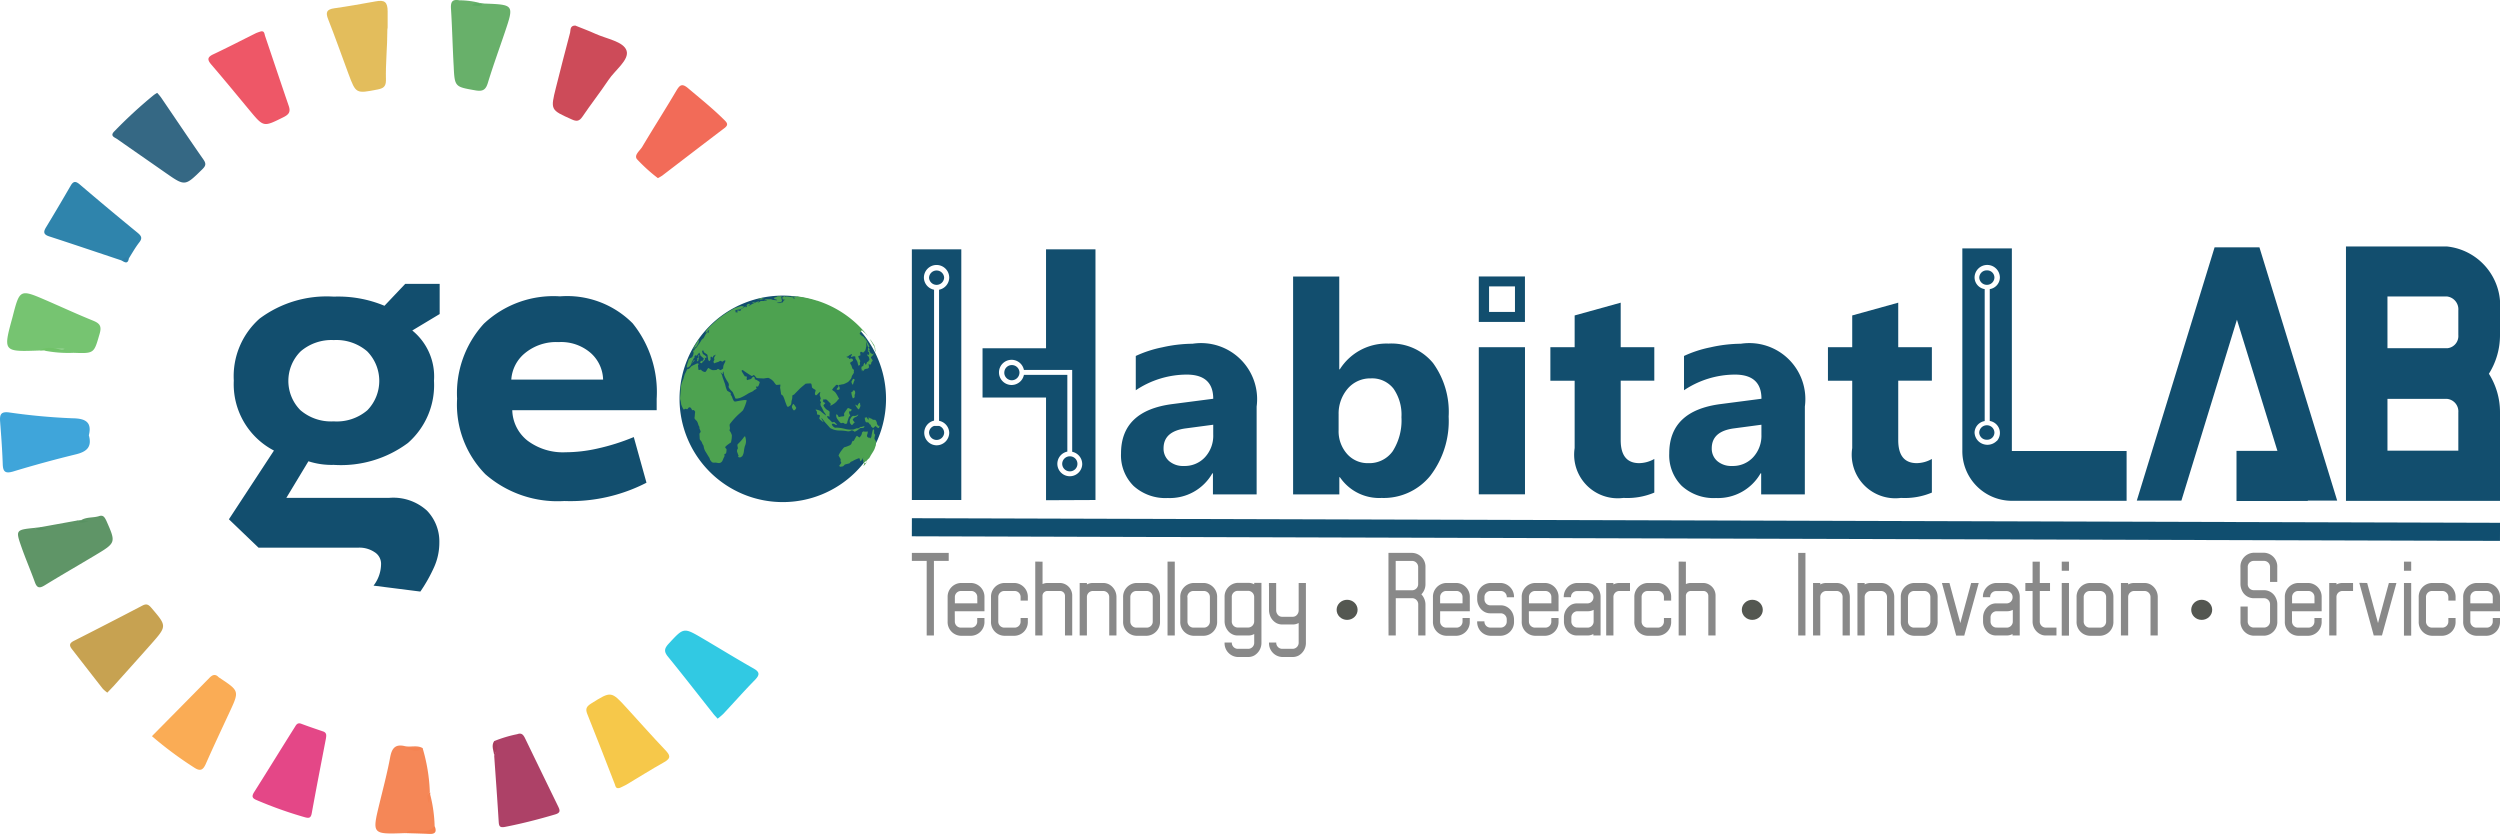 <svg id="Layer_1" data-name="Layer 1" xmlns="http://www.w3.org/2000/svg" viewBox="0 0 69.109 23.054"><defs><style>.cls-1{opacity:0.85;}.cls-2{fill:#f4be2a;}.cls-28,.cls-3{fill:#124e6e;}.cls-4{fill:#0dc0de;}.cls-5{fill:#df2772;}.cls-6{fill:#f99d37;}.cls-7{fill:#deb240;}.cls-8{fill:#eb394c;}.cls-9{fill:#bd9233;}.cls-10{fill:#f0513b;}.cls-11{fill:#9f204c;}.cls-12{fill:#c42c3c;}.cls-13{fill:#1d95d3;}.cls-14{fill:#0b6f9e;}.cls-15{fill:#5eba58;}.cls-16{fill:#43834c;}.cls-17,.cls-29{fill:#4da250;}.cls-18{fill:#f3723a;}.cls-19{fill:#f36b2f;}.cls-20{fill:#57b74d;}.cls-21{fill:#991b43;}.cls-22{fill:#086999;}.cls-23{fill:#409c47;}.cls-24{fill:#387c45;}.cls-25{fill:#f36d33;}.cls-26{fill:#3b7e46;}.cls-27{fill:#898989;}.cls-28,.cls-29{fill-rule:evenodd;}.cls-30,.cls-32{fill:none;}.cls-31{fill:#545751;}.cls-32{stroke:#104e6f;stroke-miterlimit:10;stroke-width:0.5px;}</style></defs><g id="Layer_2" data-name="Layer 2"><g id="Layer_1-2" data-name="Layer 1-2"><g class="cls-1"><path class="cls-2" d="M17.191,21.812c-.118.038-.12-.046-.143-.105-.252-.646-.5-1.294-.759-1.936-.061-.15-.015-.214.111-.293.55-.344.548-.347.989.137.349.382.692.77,1.049,1.145.135.142.184.228-.028.344-.357.2-.7.417-1.049.625C17.3,21.763,17.239,21.788,17.191,21.812Z" transform="translate(-0.054 -0.033)"/><path class="cls-3" d="M4.4,2.6a1.523,1.523,0,0,1,.105.126c.391.573.776,1.149,1.173,1.718.082.118.063.176-.036.273-.476.466-.472.469-1.016.09-.443-.31-.887-.616-1.329-.927-.072-.05-.213-.086-.083-.216A12.794,12.794,0,0,1,4.306,2.659.857.857,0,0,1,4.4,2.6Z" transform="translate(-0.054 -0.033)"/><path class="cls-4" d="M19.892,19.9c-.05-.058-.1-.106-.137-.158-.412-.52-.818-1.044-1.237-1.558-.122-.148-.093-.235.027-.364.41-.442.406-.448.932-.139.468.275.93.56,1.4.826.18.1.186.178.048.32-.3.306-.582.626-.874.938A1.756,1.756,0,0,1,19.892,19.9Z" transform="translate(-0.054 -0.033)"/><path class="cls-5" d="M9.064,20.447c-.132.688-.267,1.377-.392,2.067-.027.15-.093.138-.211.105a11.222,11.222,0,0,1-1.307-.466c-.125-.051-.151-.1-.076-.221.377-.595.747-1.2,1.121-1.792.04-.063.072-.14.181-.1.2.075.4.143.607.213C9.09,20.289,9.076,20.367,9.064,20.447Z" transform="translate(-0.054 -0.033)"/><path class="cls-6" d="M4.254,20.383c.535-.542,1.064-1.075,1.589-1.611.085-.087.161-.116.254-.02a.283.283,0,0,0,.028.02c.547.362.547.362.274.949-.221.476-.445.95-.656,1.429-.077.173-.155.212-.323.1A10.158,10.158,0,0,1,4.254,20.383Z" transform="translate(-0.054 -0.033)"/><path class="cls-7" d="M10.762.853c0,.489-.051.915-.039,1.4,0,.178-.079.224-.231.254-.594.116-.6.121-.806-.435C9.5,1.575,9.324,1.068,9.127.57,9.046.369,9.086.291,9.3.261c.381-.053.76-.122,1.138-.19.239-.044.333.005.332.283,0,.148,0,.289,0,.434C10.767.823,10.763.843,10.762.853Z" transform="translate(-0.054 -0.033)"/><path class="cls-8" d="M7.271.9c.095-.014.091.069.111.128.218.644.433,1.29.654,1.934.054.156.011.232-.143.309-.553.275-.549.282-.933-.18-.352-.423-.7-.849-1.059-1.266-.117-.135-.126-.209.051-.292.4-.188.79-.391,1.183-.586A1.367,1.367,0,0,1,7.271.9Z" transform="translate(-0.054 -0.033)"/><path class="cls-9" d="M3.021,19.18a.88.88,0,0,1-.127-.109c-.284-.362-.565-.725-.847-1.088-.075-.095-.089-.164.045-.232q.951-.482,1.9-.978c.116-.061.171-.025.249.066.427.5.431.5-.01,1-.342.387-.688.77-1.032,1.155C3.142,19.055,3.087,19.11,3.021,19.18Z" transform="translate(-0.054 -0.033)"/><path class="cls-10" d="M18.24,4.957a4.618,4.618,0,0,1-.577-.523c-.091-.113.081-.235.145-.343.309-.52.636-1.03.943-1.551.094-.158.156-.209.321-.071.336.284.679.559.992.868.078.078.146.139.018.236-.576.436-1.148.876-1.722,1.315A1.1,1.1,0,0,1,18.24,4.957Z" transform="translate(-0.054 -0.033)"/><path class="cls-11" d="M13.714,20.52a3.547,3.547,0,0,1,.64-.192c.133-.051.179.039.225.135q.451.933.906,1.866c.053.109.065.173-.083.217-.456.135-.914.253-1.381.344-.144.028-.173-.009-.181-.138-.037-.61-.082-1.22-.125-1.83C13.793,20.788,13.7,20.654,13.714,20.52Z" transform="translate(-0.054 -0.033)"/><path class="cls-12" d="M15.955.739c.18.073.371.143.556.227.307.141.78.213.863.466s-.318.538-.5.812c-.23.344-.487.671-.719,1.014-.089.131-.164.137-.3.074-.582-.261-.588-.257-.433-.877.126-.508.259-1.015.392-1.522C15.83.857,15.808.742,15.955.739Z" transform="translate(-0.054 -0.033)"/><path class="cls-13" d="M2.51,12.066c.093.325-.062.454-.355.526-.583.142-1.162.3-1.738.475-.214.063-.28.009-.287-.2-.013-.391-.042-.781-.072-1.17-.016-.206.016-.3.274-.259a16.955,16.955,0,0,0,1.729.158C2.422,11.6,2.6,11.707,2.51,12.066Z" transform="translate(-0.054 -0.033)"/><path class="cls-14" d="M3.409,7.231c-.666-.222-1.33-.447-2-.665-.151-.05-.161-.12-.085-.245q.349-.576.685-1.158c.08-.137.147-.119.257-.025q.786.671,1.585,1.324c.1.083.152.145.055.269-.11.141-.2.3-.292.449A1.839,1.839,0,0,1,3.409,7.231Z" transform="translate(-0.054 -0.033)"/><path class="cls-15" d="M1.155,9.722C.137,9.76.137,9.76.4,8.8.6,8.021.6,8.02,1.344,8.341c.425.184.846.379,1.276.553.188.076.252.149.188.367-.157.539-.141.547-.72.525a3.421,3.421,0,0,1-.808-.06c.185-.079.375-.016.562-.047A3.439,3.439,0,0,0,1.155,9.722Z" transform="translate(-0.054 -0.033)"/><path class="cls-16" d="M2.3,14.41c.152-.091.332-.058.493-.11.115-.038.154.033.2.126.269.609.271.609-.309.957-.464.278-.934.548-1.395.831-.142.087-.212.076-.27-.084-.117-.325-.255-.643-.37-.969-.168-.48-.162-.482.375-.537a.173.173,0,0,0,.121.026c.028,0,.056.013.083-.005a.088.088,0,0,1-.084-.034l1.039-.188a.178.178,0,0,0,.123.026c.027,0,.056.012.082,0A.086.086,0,0,1,2.3,14.41Z" transform="translate(-0.054 -0.033)"/><path class="cls-17" d="M13.438.131c.828.031.829.031.57.8-.157.465-.326.926-.47,1.4-.059.193-.148.234-.343.2-.568-.1-.573-.093-.6-.674C12.565,1.327,12.554.8,12.521.279c-.012-.185.027-.277.235-.237a2.226,2.226,0,0,1,.568.075.121.121,0,0,1-.137.042C13.238.147,13.341.192,13.438.131Z" transform="translate(-0.054 -0.033)"/><path class="cls-18" d="M11.943,21.984a3.945,3.945,0,0,1,.126.885c-.029.13-.108.17-.243.169a1.754,1.754,0,0,0-.569.025c-.919.034-.919.034-.715-.81.105-.432.219-.862.3-1.3.047-.238.142-.356.4-.295.162.038.338-.036.494.055a.555.555,0,0,1-.334.031c.055-.012.2.049.334-.032a4.818,4.818,0,0,1,.2,1.215.1.1,0,0,0-.029.053,1.024,1.024,0,0,1-.012.123C11.92,22.067,11.894,22.011,11.943,21.984Z" transform="translate(-0.054 -0.033)"/><path class="cls-19" d="M11.257,23.063c.138-.116.3-.054.455-.057a.4.4,0,0,0,.357-.137c.061.148.027.227-.151.217C11.7,23.075,11.477,23.071,11.257,23.063Z" transform="translate(-0.054 -0.033)"/><path class="cls-20" d="M1.155,9.722c.24-.153.5-.02.746,0H1.28Z" transform="translate(-0.054 -0.033)"/><path class="cls-21" d="M13.714,20.52c.179.133.05.268,0,.4C13.706,20.788,13.625,20.654,13.714,20.52Z" transform="translate(-0.054 -0.033)"/><path class="cls-22" d="M3.409,7.231c.061-.051.113-.132.208-.051C3.586,7.347,3.5,7.283,3.409,7.231Z" transform="translate(-0.054 -0.033)"/><path class="cls-23" d="M13.438.131c-.1.1-.214.065-.335.048.062-.084.152-.032.221-.062Z" transform="translate(-0.054 -0.033)"/><path class="cls-24" d="M1.142,14.611l.224.027c-.169.057-.261.072-.345-.014Z" transform="translate(-0.054 -0.033)"/><path class="cls-25" d="M11.943,21.984l-.026.263c-.063-.148-.069-.239.02-.318A.047.047,0,0,1,11.943,21.984Z" transform="translate(-0.054 -0.033)"/><path class="cls-26" d="M2.3,14.41l.2.028c-.145.059-.24.067-.324-.014Z" transform="translate(-0.054 -0.033)"/><path class="cls-25" d="M11.741,20.715c-.147.132-.315.053-.477,0Z" transform="translate(-0.054 -0.033)"/></g><path class="cls-27" d="M25.671,15.538h-.41v-.221H26.28v.221h-.409V17.6h-.2Z" transform="translate(-0.054 -0.033)"/><path class="cls-27" d="M26.449,17.208a.169.169,0,0,0,.161.175h.3a.167.167,0,0,0,.158-.175v-.092h.2v.092a.382.382,0,0,1-.359.4h-.3a.379.379,0,0,1-.359-.4v-.664a.38.38,0,0,1,.359-.395h.3a.382.382,0,0,1,.359.395v.386h-.821Zm.62-.664a.166.166,0,0,0-.158-.174h-.3a.168.168,0,0,0-.161.174v.168h.621Z" transform="translate(-0.054 -0.033)"/><path class="cls-27" d="M28.267,16.544a.165.165,0,0,0-.158-.174h-.3a.167.167,0,0,0-.159.174v.664a.168.168,0,0,0,.159.175h.3a.166.166,0,0,0,.158-.175v-.092h.2v.092a.379.379,0,0,1-.359.4h-.3a.379.379,0,0,1-.359-.4v-.664a.38.38,0,0,1,.359-.395h.3a.382.382,0,0,1,.359.395v.092h-.2Z" transform="translate(-0.054 -0.033)"/><path class="cls-27" d="M28.874,15.559v.62a.316.316,0,0,1,.128-.03h.364a.347.347,0,0,1,.328.361V17.6h-.2V16.51a.136.136,0,0,0-.128-.14H29a.136.136,0,0,0-.128.14V17.6h-.2V15.558Z" transform="translate(-0.054 -0.033)"/><path class="cls-27" d="M29.9,16.149h.2v.041a.324.324,0,0,1,.158-.041h.3a.351.351,0,0,1,.159.041.4.4,0,0,1,.2.354V17.6h-.2V16.544a.167.167,0,0,0-.159-.174h-.3a.166.166,0,0,0-.158.174V17.6h-.2Z" transform="translate(-0.054 -0.033)"/><path class="cls-27" d="M32.121,16.544v.664a.382.382,0,0,1-.36.4h-.3a.379.379,0,0,1-.36-.4v-.664a.382.382,0,0,1,.36-.395h.3A.382.382,0,0,1,32.121,16.544Zm-.821,0v.664a.168.168,0,0,0,.161.175h.3a.168.168,0,0,0,.159-.175v-.664a.167.167,0,0,0-.159-.174h-.3A.168.168,0,0,0,31.3,16.544Z" transform="translate(-0.054 -0.033)"/><path class="cls-27" d="M32.529,17.6h-.2V15.558h.2Z" transform="translate(-0.054 -0.033)"/><path class="cls-27" d="M33.7,16.544v.664a.381.381,0,0,1-.359.4h-.3a.379.379,0,0,1-.36-.4v-.664a.381.381,0,0,1,.36-.395h.3A.381.381,0,0,1,33.7,16.544Zm-.82,0v.664a.168.168,0,0,0,.161.175h.3a.168.168,0,0,0,.159-.175v-.664a.167.167,0,0,0-.159-.174h-.3A.168.168,0,0,0,32.876,16.544Z" transform="translate(-0.054 -0.033)"/><path class="cls-27" d="M34.725,17.6v-.041a.314.314,0,0,1-.161.041h-.3a.313.313,0,0,1-.158-.041.342.342,0,0,1-.125-.114.414.414,0,0,1-.075-.241v-.664a.381.381,0,0,1,.359-.395h.3a.331.331,0,0,1,.16.041v-.041h.2V17.8a.405.405,0,0,1-.2.354.343.343,0,0,1-.16.041h-.3a.381.381,0,0,1-.359-.4h.2a.167.167,0,0,0,.159.174h.3a.167.167,0,0,0,.16-.174Zm-.62-.466v.071a.167.167,0,0,0,.158.175h.3a.169.169,0,0,0,.161-.175v-.665a.169.169,0,0,0-.161-.174h-.3a.166.166,0,0,0-.158.174v.593Z" transform="translate(-0.054 -0.033)"/><path class="cls-27" d="M35.132,16.243v-.094h.2v.758a.19.19,0,0,0,.041.115.151.151,0,0,0,.119.061h.3a.153.153,0,0,0,.121-.061.184.184,0,0,0,.041-.115v-.758h.2V17.8a.4.4,0,0,1-.2.354.35.35,0,0,1-.161.041h-.3a.382.382,0,0,1-.359-.4h.2a.167.167,0,0,0,.159.174h.3a.169.169,0,0,0,.161-.174v-.54a.338.338,0,0,1-.161.041h-.3a.354.354,0,0,1-.159-.041.393.393,0,0,1-.183-.239.405.405,0,0,1-.017-.115v-.664Z" transform="translate(-0.054 -0.033)"/><path class="cls-27" d="M38.436,16.963V15.317H39.1a.382.382,0,0,1,.359.4v.461a.4.4,0,0,1-.113.285.413.413,0,0,1,.113.284V17.6h-.2v-.857a.169.169,0,0,0-.159-.174h-.462V17.6h-.2Zm.662-.613a.169.169,0,0,0,.159-.175v-.462a.169.169,0,0,0-.159-.174h-.462v.811Z" transform="translate(-0.054 -0.033)"/><path class="cls-27" d="M39.864,17.208a.168.168,0,0,0,.161.175h.3a.168.168,0,0,0,.159-.175v-.092h.2v.092a.38.38,0,0,1-.359.4h-.3a.38.38,0,0,1-.359-.4v-.664a.381.381,0,0,1,.36-.395h.3a.381.381,0,0,1,.359.395v.386h-.82Zm.62-.664a.167.167,0,0,0-.159-.174h-.3a.168.168,0,0,0-.161.174v.168h.62Z" transform="translate(-0.054 -0.033)"/><path class="cls-27" d="M41,16.878a.411.411,0,0,1-.073-.111.4.4,0,0,1-.038-.174v-.049a.381.381,0,0,1,.359-.395h.3a.382.382,0,0,1,.359.395v0h-.2v0a.167.167,0,0,0-.159-.174h-.3a.166.166,0,0,0-.158.174v.049a.165.165,0,0,0,.158.174h.3a.327.327,0,0,1,.159.041.372.372,0,0,1,.09.069.391.391,0,0,1,.073.11.436.436,0,0,1,.037.175v.046a.38.38,0,0,1-.359.4h-.3a.378.378,0,0,1-.359-.4v0h.2v0a.165.165,0,0,0,.158.174h.3a.167.167,0,0,0,.159-.174v-.046a.168.168,0,0,0-.159-.175h-.3a.334.334,0,0,1-.158-.04A.388.388,0,0,1,41,16.878Z" transform="translate(-0.054 -0.033)"/><path class="cls-27" d="M42.319,17.208a.169.169,0,0,0,.161.175h.3a.166.166,0,0,0,.158-.175v-.092h.2v.092a.381.381,0,0,1-.359.4h-.3a.379.379,0,0,1-.359-.4v-.664a.38.38,0,0,1,.359-.395h.3a.382.382,0,0,1,.359.395v.386h-.821Zm.62-.664a.165.165,0,0,0-.158-.174h-.3a.169.169,0,0,0-.161.174v.168h.62Z" transform="translate(-0.054 -0.033)"/><path class="cls-27" d="M43.287,17.208v-.1a.4.4,0,0,1,.111-.285.381.381,0,0,1,.089-.071.34.34,0,0,1,.159-.039h.3a.167.167,0,0,0,.157-.17v0a.164.164,0,0,0-.157-.17h-.309a.162.162,0,0,0-.155.169h0v0h-.2v0a.38.38,0,0,1,.359-.393h.3a.379.379,0,0,1,.359.393V17.6h-.2v-.041a.317.317,0,0,1-.161.041h-.3a.34.34,0,0,1-.225-.088A.413.413,0,0,1,43.287,17.208Zm.66.175a.169.169,0,0,0,.161-.175v-.317a.335.335,0,0,1-.157.039h-.3a.171.171,0,0,0-.159.177v.1a.167.167,0,0,0,.159.174Zm.161-.839v0Z" transform="translate(-0.054 -0.033)"/><path class="cls-27" d="M44.454,16.149h.2v.041a.351.351,0,0,1,.159-.041h.3v.221h-.3a.165.165,0,0,0-.158.174V17.6h-.2V16.149Z" transform="translate(-0.054 -0.033)"/><path class="cls-27" d="M46.051,16.544a.167.167,0,0,0-.159-.174h-.3a.165.165,0,0,0-.158.174v.664a.166.166,0,0,0,.158.175h.3a.168.168,0,0,0,.159-.175v-.092h.2v.092a.379.379,0,0,1-.359.4h-.3a.379.379,0,0,1-.359-.4v-.664a.381.381,0,0,1,.359-.395h.3a.38.38,0,0,1,.359.395v.092h-.2Z" transform="translate(-0.054 -0.033)"/><path class="cls-27" d="M46.658,15.559v.62a.311.311,0,0,1,.127-.03h.366a.347.347,0,0,1,.327.361V17.6h-.2V16.51a.136.136,0,0,0-.127-.14h-.366a.136.136,0,0,0-.127.14V17.6h-.2V15.558Z" transform="translate(-0.054 -0.033)"/><path class="cls-27" d="M49.763,15.317h.2V17.6h-.2Z" transform="translate(-0.054 -0.033)"/><path class="cls-27" d="M50.173,16.149h.2v.041a.327.327,0,0,1,.159-.041h.3a.35.35,0,0,1,.158.041.4.4,0,0,1,.2.354V17.6h-.2V16.544a.166.166,0,0,0-.158-.174h-.3a.167.167,0,0,0-.159.174V17.6h-.2Z" transform="translate(-0.054 -0.033)"/><path class="cls-27" d="M51.4,16.149h.2v.041a.33.33,0,0,1,.159-.041h.3a.351.351,0,0,1,.159.041.4.4,0,0,1,.2.354V17.6h-.2V16.544a.167.167,0,0,0-.159-.174h-.3a.167.167,0,0,0-.159.174V17.6h-.2V16.149Z" transform="translate(-0.054 -0.033)"/><path class="cls-27" d="M53.617,16.544v.664a.38.38,0,0,1-.359.4h-.3a.379.379,0,0,1-.359-.4v-.664a.38.38,0,0,1,.359-.395h.3A.382.382,0,0,1,53.617,16.544Zm-.82,0v.664a.168.168,0,0,0,.16.175h.3a.168.168,0,0,0,.159-.175v-.664a.167.167,0,0,0-.159-.174h-.3A.167.167,0,0,0,52.8,16.544Z" transform="translate(-0.054 -0.033)"/><path class="cls-27" d="M53.944,16.149l.3,1.108.3-1.108h.209l-.4,1.455H54.13l-.394-1.455Z" transform="translate(-0.054 -0.033)"/><path class="cls-27" d="M54.873,17.208v-.1a.407.407,0,0,1,.111-.285.367.367,0,0,1,.09-.071.336.336,0,0,1,.158-.039h.3a.166.166,0,0,0,.157-.17v0a.164.164,0,0,0-.157-.17h-.309a.161.161,0,0,0-.154.169h0v0h-.2v0a.381.381,0,0,1,.359-.393h.3a.378.378,0,0,1,.359.393V17.6h-.2v-.041a.318.318,0,0,1-.162.041h-.3a.34.34,0,0,1-.225-.088A.413.413,0,0,1,54.873,17.208Zm.66.175a.169.169,0,0,0,.162-.175v-.317a.329.329,0,0,1-.157.039h-.3a.169.169,0,0,0-.158.177v.1a.165.165,0,0,0,.158.174Zm.162-.839v0Z" transform="translate(-0.054 -0.033)"/><path class="cls-27" d="M56.441,15.761v.388h.283v.221h-.283v.838a.168.168,0,0,0,.161.175h.3V17.6h-.3a.328.328,0,0,1-.088-.012.39.39,0,0,1-.272-.384V16.37h-.2v-.221h.2v-.59h.2Z" transform="translate(-0.054 -0.033)"/><path class="cls-27" d="M57.248,15.811h-.2v-.252h.2Zm0,1.793h-.2V16.149h.2Z" transform="translate(-0.054 -0.033)"/><path class="cls-27" d="M58.476,16.544v.664a.38.38,0,0,1-.359.4h-.3a.379.379,0,0,1-.359-.4v-.664a.38.38,0,0,1,.359-.395h.3A.382.382,0,0,1,58.476,16.544Zm-.821,0v.664a.169.169,0,0,0,.161.175h.3a.168.168,0,0,0,.159-.175v-.664a.167.167,0,0,0-.159-.174h-.3A.169.169,0,0,0,57.655,16.544Z" transform="translate(-0.054 -0.033)"/><path class="cls-27" d="M58.684,16.149h.2v.041a.327.327,0,0,1,.159-.041h.3a.351.351,0,0,1,.159.041.4.4,0,0,1,.2.354V17.6h-.2V16.544a.167.167,0,0,0-.159-.174h-.3a.167.167,0,0,0-.159.174V17.6h-.2Z" transform="translate(-0.054 -0.033)"/><path class="cls-27" d="M62.648,15.538h-.3a.166.166,0,0,0-.158.175v.461a.165.165,0,0,0,.158.174h.3a.36.36,0,0,1,.322.221.4.4,0,0,1,.037.174v.463a.379.379,0,0,1-.359.4h-.3a.381.381,0,0,1-.359-.4V16.8h.2v.406a.167.167,0,0,0,.158.175h.3a.168.168,0,0,0,.159-.175v-.462a.167.167,0,0,0-.159-.174h-.3a.358.358,0,0,1-.321-.221.437.437,0,0,1-.038-.175v-.461a.382.382,0,0,1,.359-.4h.3a.38.38,0,0,1,.359.4v.406h-.2v-.406A.167.167,0,0,0,62.648,15.538Z" transform="translate(-0.054 -0.033)"/><path class="cls-27" d="M63.414,17.208a.169.169,0,0,0,.161.175h.3a.166.166,0,0,0,.158-.175v-.092h.2v.092a.381.381,0,0,1-.359.4h-.3a.379.379,0,0,1-.359-.4v-.664a.38.38,0,0,1,.359-.395h.3a.382.382,0,0,1,.359.395v.386h-.821Zm.62-.664a.166.166,0,0,0-.158-.174h-.3a.169.169,0,0,0-.161.174v.168h.62Z" transform="translate(-0.054 -0.033)"/><path class="cls-27" d="M64.443,16.149h.2v.041a.347.347,0,0,1,.158-.041h.3v.221h-.3a.167.167,0,0,0-.159.174V17.6h-.2V16.149Z" transform="translate(-0.054 -0.033)"/><path class="cls-27" d="M65.491,16.149l.3,1.108.3-1.108H66.3L65.9,17.6h-.227l-.4-1.455Z" transform="translate(-0.054 -0.033)"/><path class="cls-27" d="M66.708,15.811h-.2v-.252h.2Zm0,1.793h-.2V16.149h.2Z" transform="translate(-0.054 -0.033)"/><path class="cls-27" d="M67.735,16.544a.167.167,0,0,0-.159-.174h-.3a.167.167,0,0,0-.159.174v.664a.168.168,0,0,0,.159.175h.3a.168.168,0,0,0,.159-.175v-.092h.2v.092a.379.379,0,0,1-.36.4h-.3a.379.379,0,0,1-.359-.4v-.664a.38.38,0,0,1,.359-.395h.3a.381.381,0,0,1,.36.395v.092h-.2Z" transform="translate(-0.054 -0.033)"/><path class="cls-27" d="M68.343,17.208a.168.168,0,0,0,.161.175h.3a.168.168,0,0,0,.159-.175v-.092h.2v.092a.38.38,0,0,1-.359.4h-.3a.379.379,0,0,1-.359-.4v-.664a.382.382,0,0,1,.359-.395h.3a.381.381,0,0,1,.359.395v.386h-.82Zm.62-.664a.167.167,0,0,0-.159-.174h-.3a.168.168,0,0,0-.161.174v.168h.62Z" transform="translate(-0.054 -0.033)"/><path class="cls-3" d="M54.767,11.989a.205.205,0,0,0,.212.2.2.2,0,0,0,.208-.2h0a.207.207,0,0,0-.208-.2A.21.21,0,0,0,54.767,11.989Z" transform="translate(-0.054 -0.033)"/><path class="cls-3" d="M10.588,15.614a.377.377,0,0,0-.177-.316.752.752,0,0,0-.446-.126H7.2l-.818-.784,1.245-1.9a2.065,2.065,0,0,1-1.11-1.933A2.127,2.127,0,0,1,7.231,8.84a3.1,3.1,0,0,1,2.051-.607,3.311,3.311,0,0,1,1.4.253l.574-.606h.952v.834l-.757.455a1.637,1.637,0,0,1,.6,1.39,2.125,2.125,0,0,1-.72,1.719,3.1,3.1,0,0,1-2.051.606,2.082,2.082,0,0,1-.7-.1l-.61,1.011H10.82a1.381,1.381,0,0,1,1.037.354,1.228,1.228,0,0,1,.342.885,1.653,1.653,0,0,1-.147.682,4.284,4.284,0,0,1-.378.67l-1.294-.164A.989.989,0,0,0,10.588,15.614Zm-.379-4.24a1.165,1.165,0,0,0-.006-1.63,1.307,1.307,0,0,0-.921-.31,1.309,1.309,0,0,0-.915.31,1.151,1.151,0,0,0-.01,1.627l0,0a1.3,1.3,0,0,0,.921.31A1.3,1.3,0,0,0,10.209,11.374Z" transform="translate(-0.054 -0.033)"/><path class="cls-3" d="M13.471,13.142a2.746,2.746,0,0,1-.781-2.086,2.847,2.847,0,0,1,.738-2.073,2.807,2.807,0,0,1,2.106-.758,2.555,2.555,0,0,1,2.008.745,3.029,3.029,0,0,1,.665,2.086v.316H14.215a1.106,1.106,0,0,0,.42.841,1.628,1.628,0,0,0,1.056.322,4.019,4.019,0,0,0,.867-.1,5.96,5.96,0,0,0,1.016-.32l.351,1.262a4.6,4.6,0,0,1-2.27.506A3.033,3.033,0,0,1,13.471,13.142ZM16.394,9.8a1.246,1.246,0,0,0-.9-.31,1.355,1.355,0,0,0-.934.31,1.03,1.03,0,0,0-.372.727h2.538A1.019,1.019,0,0,0,16.394,9.8Z" transform="translate(-0.054 -0.033)"/><path class="cls-3" d="M34.792,13.7H33.584v-.583h-.016a1.353,1.353,0,0,1-1.232.683,1.308,1.308,0,0,1-.948-.336,1.192,1.192,0,0,1-.345-.895q0-1.184,1.426-1.367l1.123-.146q0-.669-.735-.668a2.544,2.544,0,0,0-1.406.433V9.873a3.223,3.223,0,0,1,.729-.238,3.919,3.919,0,0,1,.842-.1,1.55,1.55,0,0,1,1.77,1.736Zm-1.2-1.652v-.274l-.751.1q-.622.079-.622.552a.452.452,0,0,0,.151.351.588.588,0,0,0,.41.137.759.759,0,0,0,.586-.244A.874.874,0,0,0,33.592,12.045Z" transform="translate(-0.054 -0.033)"/><path class="cls-3" d="M37.094,13.225h-.016V13.7H35.8V7.677h1.276v2.565h.016a1.524,1.524,0,0,1,1.346-.711,1.489,1.489,0,0,1,1.232.54A2.3,2.3,0,0,1,40.1,11.55a2.491,2.491,0,0,1-.505,1.632,1.657,1.657,0,0,1-1.349.616A1.312,1.312,0,0,1,37.094,13.225Zm-.036-1.716v.417a.944.944,0,0,0,.23.651.756.756,0,0,0,.59.259.791.791,0,0,0,.677-.332,1.586,1.586,0,0,0,.24-.939,1.258,1.258,0,0,0-.22-.789.751.751,0,0,0-.628-.283.819.819,0,0,0-.636.282,1.057,1.057,0,0,0-.252.734Z" transform="translate(-0.054 -0.033)"/><rect class="cls-3" x="40.879" y="9.598" width="1.277" height="4.067"/><path class="cls-3" d="M40.933,7.676V8.932h1.276V7.676Zm1,.98h-.716V7.951h.716Z" transform="translate(-0.054 -0.033)"/><path class="cls-3" d="M45.785,13.65a1.915,1.915,0,0,1-.852.147,1.205,1.205,0,0,1-1.35-1.377V10.557h-.671V9.631h.671V8.753L44.856,8.4V9.631h.929v.925h-.929V12.2q0,.636.513.636a.871.871,0,0,0,.416-.116Z" transform="translate(-0.054 -0.033)"/><path class="cls-3" d="M49.946,13.7H48.739v-.583h-.016a1.354,1.354,0,0,1-1.232.683,1.306,1.306,0,0,1-.948-.336,1.192,1.192,0,0,1-.345-.895q0-1.184,1.426-1.367l1.123-.146q0-.669-.735-.668a2.544,2.544,0,0,0-1.406.433V9.873a3.223,3.223,0,0,1,.729-.238,3.921,3.921,0,0,1,.843-.1,1.549,1.549,0,0,1,1.769,1.736Zm-1.2-1.652v-.274l-.751.1q-.622.079-.622.552a.452.452,0,0,0,.151.351.59.59,0,0,0,.41.137.759.759,0,0,0,.586-.244.874.874,0,0,0,.226-.618Z" transform="translate(-0.054 -0.033)"/><path class="cls-3" d="M53.458,13.65a1.931,1.931,0,0,1-.853.147,1.205,1.205,0,0,1-1.349-1.377V10.557h-.671V9.631h.671V8.753L52.528,8.4V9.631h.93v.925h-.93V12.2q0,.636.514.636a.871.871,0,0,0,.416-.116Z" transform="translate(-0.054 -0.033)"/><path class="cls-28" d="M21.739,8.205a2.854,2.854,0,1,1-2.9,2.854A2.855,2.855,0,0,1,21.739,8.205Z" transform="translate(-0.054 -0.033)"/><path class="cls-29" d="M22.066,8.224a2.813,2.813,0,0,1,.561.118h0l.006,0,.02.006h0a2.9,2.9,0,0,1,1.37.947l.022.029-.014-.015c-.013-.012-.04-.044-.05-.055s-.02-.02-.02-.02a.248.248,0,0,1-.042-.036c-.012-.012-.032-.033-.033-.029s-.012-.008-.014,0-.008,0-.012.019-.013.011-.015.02a.292.292,0,0,0-.014.031l-.015.017.027.04s0-.033.014-.008a.216.216,0,0,1,.022.039.15.15,0,0,1,.03,0l.039.041a.206.206,0,0,1,.023.055c0,.015.02.032.024.067A.573.573,0,0,1,24,9.623c-.009.012-.014.08-.034.107a.459.459,0,0,1-.055.053s-.057-.044-.073-.014.016.084-.008.092-.053.011-.05.031a1.1,1.1,0,0,0,.057.12l-.015.048s.015.054,0,.061-.03.03-.035.023a.573.573,0,0,1-.029-.1.345.345,0,0,0-.048-.086.07.07,0,0,1-.01-.038c0-.014,0-.037-.014-.036a.3.3,0,0,0-.043,0,.324.324,0,0,0-.052.019.021.021,0,0,1-.008-.029l0,0c.014-.021.033-.043.018-.048s-.033.008-.046.016a.2.2,0,0,0-.051.035c-.019.02-.072.009-.039.031s.045,0,.057.03.03.02.036.015.01-.019.026-.011.028,0,.036.018.014,0,.011.024.016.013-.014.035a.51.51,0,0,0-.063.042.128.128,0,0,0,.011.033c.007.019.023.035.029.052a.391.391,0,0,0,.03.083c.015.02.044.017.035.049a.167.167,0,0,0,0,.059c0,.006-.058.084-.06.107a.15.15,0,0,1-.03.071.716.716,0,0,1-.07.076.789.789,0,0,1-.131.063.762.762,0,0,0-.081.014c-.009.007-.059,0-.047.018s.038.085.023.107-.083.019-.081,0,.063-.076.053-.092-.013-.024-.017-.024a.232.232,0,0,0-.038-.007c-.011,0-.029.023-.042.038s-.043.041-.049.052-.036.044-.029.052a.483.483,0,0,0,.058.043.234.234,0,0,1,.032.031,1.171,1.171,0,0,1,.1.174c-.008.01-.029.007-.048.047a.449.449,0,0,1-.145.118c-.032.017-.059.033-.049.011s.02-.041-.013-.068-.094-.107-.121-.095-.075-.016-.063.018-.031,0,0,.044.071.02.049.052-.057.039-.034.073a.335.335,0,0,0,.071.088c.04.033.1.041.09.094a.544.544,0,0,0,0,.114s-.078-.047-.065,0,.05.061.059.073.048.045.065.068.064-.014.079.007.072.056.061.071-.034,0-.061-.016-.083-.023-.074.014a.165.165,0,0,0,.074.078c.018.012.053,0,.1.006a1.185,1.185,0,0,1,.167.027.636.636,0,0,0,.264.02c.069-.027.091-.039.109-.029s.084-.052.091-.041.113-.04.094-.007-.028.034-.052.037-.053-.01-.09.023a.437.437,0,0,1-.13.081c-.007-.006-.064-.057-.1-.031a.156.156,0,0,1-.118.014,1.161,1.161,0,0,0-.2-.017.539.539,0,0,1-.155-.023.654.654,0,0,1-.1-.044l-.141-.157c-.028-.031-.117-.162-.1-.109s.085.128.04.094-.112-.078-.1-.111.027-.068,0-.08-.063,0-.064-.027,0-.069-.019-.089-.026-.034-.012-.034a.521.521,0,0,1,.122.037c.031.03.064.058.1.085s.061.061.048.018-.038-.045-.064-.106a1.561,1.561,0,0,0-.077-.146l-.006-.048s.034-.054.007-.06-.01-.063,0-.069-.014-.077-.024-.1.044-.13-.011-.084-.085.11-.114.063.034-.12,0-.137-.092-.053-.092-.074-.009-.1-.03-.1a.784.784,0,0,0-.145.008c-.012.011-.133.108-.165.142s-.143.144-.152.157-.052,0-.05.053a.325.325,0,0,1-.019.116c-.007.019,0,.1-.032.127s-.059.049-.08.04-.038-.078-.063-.134a.971.971,0,0,0-.065-.171c-.024-.018-.051-.026-.053-.057s-.025-.154-.025-.168.017-.09,0-.082a.572.572,0,0,1-.109.008.626.626,0,0,1-.063-.081.363.363,0,0,0-.153-.112c-.043,0-.14.022-.157.016s-.16,0-.176-.021-.064-.085-.077-.073-.037.035-.062.02-.2-.129-.21-.14-.039-.023-.048-.015a.028.028,0,0,0-.006.029c0,.006.02.035.026.046s.051.083.06.094.044-.012.053.017-.016.052.006.078.034-.007.054-.006a.111.111,0,0,0,.066-.022c.009-.009.05-.067.062-.055s.027.006.031.029,0,.044.011.045a.282.282,0,0,1,.078.038c.019.016.047.025.05.037s-.035.125-.052.125-.058-.011-.051.012.03.034.01.05-.061.029-.079.052-.1.045-.171.092a1.313,1.313,0,0,1-.21.11c-.018,0-.113.036-.124,0s-.07-.166-.07-.166-.121-.108-.113-.155a.126.126,0,0,0-.018-.117,1.088,1.088,0,0,1-.1-.182c-.009-.019-.018-.092-.027-.11s-.018.045-.017.061-.022,0-.027-.009-.03-.039-.031-.033a.234.234,0,0,0,.023.051.054.054,0,0,1,.018.033.662.662,0,0,0,.024.084c.007.017.042.117.045.123a.58.58,0,0,1,.024.084.668.668,0,0,0,.047.132c.011.013.1.051.1.072s-.011.042.009.058.034.075.049.106.03.07.071.064.325-.072.309-.023a1.294,1.294,0,0,1-.1.263c-.034.04-.121.109-.164.153a2.017,2.017,0,0,0-.2.229c-.02.041.011.1,0,.136s-.011.049,0,.057a.4.4,0,0,1,.055.116.773.773,0,0,1-.025.2,1.427,1.427,0,0,0-.119.085c-.011.017-.046.033-.038.056s.037.032.036.055-.006.1-.02.11-.046.009-.04.033a.082.082,0,0,1,0,.049c-.007.017-.015.024-.026.052s-.024.06-.035.078a.111.111,0,0,1-.087.052c-.037,0-.089-.017-.114-.013s-.047,0-.051,0a.079.079,0,0,1-.044-.025.6.6,0,0,0-.038-.047.244.244,0,0,0-.029-.075c-.021-.027-.064-.106-.088-.141a.418.418,0,0,1-.054-.12.453.453,0,0,0-.013-.064.563.563,0,0,1-.029-.049.34.34,0,0,0-.029-.065c-.011-.015-.046-.054-.045-.069s-.009-.14-.007-.146.038-.041.031-.063A.442.442,0,0,0,19.4,11.9a.123.123,0,0,1-.013-.041.034.034,0,0,0,0-.028.411.411,0,0,1-.027-.051.394.394,0,0,0-.038-.1c-.021-.03-.076-.064-.069-.1a.718.718,0,0,0,.01-.1c0-.017.015-.065,0-.08s-.029-.036-.041-.032-.027.008-.035,0-.03-.061-.041-.065l-.036-.012a.072.072,0,0,0-.029.02c-.009.014-.027.042-.043.033s-.035-.015-.043-.009a.13.13,0,0,1-.043.02.613.613,0,0,1-.07-.154c0-.025-.013-.089-.016-.1a.142.142,0,0,1-.012-.057c0-.026.007-.093.008-.1s.009-.1.009-.126,0-.071,0-.077.03-.13.041-.156.037-.085.037-.085a.259.259,0,0,1,.009-.04c.01-.03.017-.063.026-.083s.025-.048.036-.071.017-.038.024-.057.008-.026.01-.014.011.006.016.005a.262.262,0,0,0,.051-.03.578.578,0,0,1,.044-.05.643.643,0,0,1,.077-.042c.031-.011.085-.045.1-.039s.032.013.026.022a.068.068,0,0,0-.018.058.528.528,0,0,1,.009.081c0,.017.009.021.03.02s.039-.02.053.006a.16.16,0,0,0,.1.05c.039.006.071-.127.107-.107a.261.261,0,0,0,.1.055.534.534,0,0,0,.12-.007.036.036,0,0,1,.048-.019l.008,0c.035.028.039.035.063.02s.038-.026.056-.04a.326.326,0,0,1,.016-.1c.016-.033.034-.066.039-.077s.018-.054-.011-.046-.061.043-.075.034-.039-.03-.061-.015a.191.191,0,0,1-.061.029.783.783,0,0,0-.092.034s-.027-.031-.02-.052.022-.036.022-.056-.016-.037,0-.061a.544.544,0,0,1,.044-.073c-.024.011-.047.023-.07.036-.007,0-.011.046-.019.047s-.045-.04-.052-.025a.1.1,0,0,0-.006.063c.005.026-.031.061-.031.061s-.038-.025-.036-.037-.018-.1-.015-.108a.077.077,0,0,0-.014-.039c-.006-.009-.075-.047-.086-.061s-.023-.071-.032-.058l-.023.035s0,.022.009.026,0,.032.026.05a.713.713,0,0,1,.088.068s-.01.045-.01.045-.035-.03-.038-.015.016.036.008.046-.055.07-.061.062-.012,0-.012.011-.005.027-.014.031-.064-.022-.056-.03A.345.345,0,0,1,19.465,10c.009,0,.02.018.023.006a.26.26,0,0,1,.015-.042c0-.006.013-.018,0-.028s-.081-.067-.087-.078a.43.43,0,0,0-.029-.078.276.276,0,0,0-.029.03c-.007.008-.044.061-.054.056s-.028-.02-.041,0-.015.029-.01.034,0,.02-.006.024a.131.131,0,0,0-.024.028A.207.207,0,0,1,19.2,10a.185.185,0,0,0-.026.055c-.006.024,0,.009-.008.028a.35.35,0,0,1-.041.073c-.014.013-.035.017-.04.027a.235.235,0,0,1-.019.025l-.007-.022s-.007-.008-.011,0-.011-.006-.01-.012a.536.536,0,0,1,.015-.078c.008-.02.022-.058.025-.069l.007-.031a.058.058,0,0,1,.009-.025l.017-.027s.006,0,.011,0l.018-.017a.014.014,0,0,0,.014,0c.01-.008.035-.02.037-.024a.471.471,0,0,0,.032-.081c0-.017.009-.042.005-.044a.188.188,0,0,1-.014-.042l.014-.018s.026,0,.025-.009a.076.076,0,0,1,.011-.033l.021-.017a.315.315,0,0,0,.036-.037l.034-.052a.379.379,0,0,1,.03-.04c.015-.017.063-.1.063-.1a.641.641,0,0,1,.039-.052s-.025.045-.016.037a.28.28,0,0,0,.028-.031.394.394,0,0,0,.036-.063.258.258,0,0,1,.038-.064c.008-.008.055-.061.052-.052s-.008.045.006.032.013-.015.013-.019l0-.023.02-.05a.026.026,0,0,0-.015.009c-.008.009-.034.038-.05.054a.17.17,0,0,1-.034.026.058.058,0,0,1,0-.041l.017-.02.006-.013a.214.214,0,0,1,.021-.025c.006-.007.032-.037.04-.045s.056-.058.071-.072l.061-.056a.273.273,0,0,0,.025-.023c.019-.018.023-.018.033-.029l.036-.033.044-.037.041-.03h0a2.907,2.907,0,0,1,.436-.275h0l.008,0s.05-.022.016-.006a.25.25,0,0,0-.035.021s0,0,.027-.012a.178.178,0,0,1,.04-.017c.009,0,.049-.018.061-.02a.229.229,0,0,1,.054-.006c.014,0,.02.009.029.01s.024,0,.029,0-.014.018-.022.026a.387.387,0,0,1-.061.038.228.228,0,0,1-.036.015l-.044.007c-.012,0-.076.014-.076.014s-.022.006-.019.012.03,0,.03,0,.031-.012.009,0-.025.019-.02.022,0,.015,0,.02,0,.007.013.008.024,0,.022,0,.006.006.012.005.032-.027.026-.027h-.031c-.013,0-.007-.006,0-.013a.03.03,0,0,1,.032-.016c.019.005.029,0,.034.005s0,.019.017.008.026-.021.026-.028-.015-.005-.009-.011a.612.612,0,0,1,.069-.043.384.384,0,0,0,.056-.041s.025-.012.016,0-.012.015-.006.016.007.01.013.008.027-.022.027-.028,0-.01-.007-.01-.023,0-.007-.009l.026-.019,0-.011-.007-.009s.027-.01.036-.01a.283.283,0,0,1,.041,0c.007,0,.014,0,.007.011a.087.087,0,0,1-.03.016c-.02.01-.03.01-.023.012s.01,0,.015.006a.1.1,0,0,0,.063-.023.112.112,0,0,1,.042-.025c.034-.013.106-.049.116-.053s.039-.01.058-.014-.009.009,0,.011-.012.01-.022.014l-.019.008a.084.084,0,0,0,.039-.006.061.061,0,0,1,.018-.012l.026-.01-.016-.005a.075.075,0,0,1,.036-.01l.029,0c.01,0,.025,0,.04,0s.019,0,.021-.007a.078.078,0,0,1,.02-.011l0,.009a.028.028,0,0,0,.018,0c.011,0,.029,0,.024-.009s0-.01-.02-.016a.189.189,0,0,0-.034-.009c-.02,0,.021-.014.021-.014a.041.041,0,0,0,.024.008c.015,0,.061,0,.1,0a.115.115,0,0,1,.058.009c.018.007-.008.006.047.012s.071.007.074.013.008-.006.01-.013.008-.006-.015-.013l-.04-.011c-.026-.006-.013-.01-.014-.02s-.012-.009-.015-.011,0,0,.022-.01.045-.012.05-.015l.022-.017a.059.059,0,0,1,.029-.007l.031,0a.093.093,0,0,1,.023,0c.009,0,.021,0,.015,0s-.011,0,0,0a.14.14,0,0,1,.029,0s0,0,0,.009l-.014.011s-.015,0-.006.007.006.006.012.013,0,.008,0,.014,0,.017,0,.02.025,0,.008.011,0,.012,0,.017.012.011.007.017,0,.012-.008.021a.059.059,0,0,1-.029.025c-.014,0-.09.011-.09.011s-.025,0-.024,0,.036.012.036.012a.424.424,0,0,0,.071,0l.034-.016c.008,0,.033,0,.038-.009s0-.024.013-.029.039,0,.02-.014-.04-.014-.034-.017c.022,0,.045-.007.067-.009a.136.136,0,0,0-.045-.006c-.033,0-.028,0-.028-.005s-.015-.027-.009-.03.034,0,.014-.009-.023-.008-.018-.017.029-.014.029-.014l.014-.006a.05.05,0,0,1,.023-.009s.021.007.015.009a.032.032,0,0,0-.012.011s.018,0,.018,0l.011-.01a.145.145,0,0,1,.029,0l.066.007c.015,0,.049.007.061.01l.046.007s0,0,0,.009-.006.008.007.016.042.01.037,0a.059.059,0,0,0-.012-.02l-.028-.009-.014-.006c-.011,0-.032,0-.046-.009s0-.008-.008-.009l-.011,0,.141.008.044.005s.026,0,0,0h-.006Zm2.045,1.189c.039.055.077.111.113.169h0s.018.059.023.079a.058.058,0,0,1,0,.032l.008.037s0,.028-.006.023-.007-.025-.007-.025l0-.022-.014-.037.012.006a.045.045,0,0,0-.007-.028.059.059,0,0,1-.01-.028c-.005-.01-.01-.02-.016-.03a.559.559,0,0,1-.028-.05c-.011-.02-.063-.1-.066-.114l-.007-.012Zm-4.739,0,.032-.044h0l.02-.027,0,0-.023.029c-.007.01.009-.007.012-.006a.446.446,0,0,1-.041.056c0,.006-.008.046,0,.047s-.009.042-.013.052a.12.12,0,0,1-.021.034c-.011.016-.007.025-.018.042a.3.3,0,0,1-.05.045.558.558,0,0,1-.056.053.421.421,0,0,1,.044-.066c.013-.019,0-.005,0-.01a.033.033,0,0,1,.007-.016.264.264,0,0,0,.02-.037l.009-.015s.028-.04.032-.047-.017.016-.021.018a.337.337,0,0,1,.019-.032c.011-.017-.006.006,0,0s-.012.013-.007.006l.006-.01a.236.236,0,0,1,.016-.024l-.01.014.009-.014,0,0h0l.014-.02h0l.007-.011,0,0ZM21.12,8.271c.035-.008.07-.015.106-.02H21.22c-.008,0-.051.011-.059.014a.174.174,0,0,0-.049.02c-.01.01.1,0,.053.014a.45.45,0,0,1-.1.017c-.018,0,0-.012-.018-.012s-.063.008-.05,0,.053-.015.061-.019a.176.176,0,0,1,.03-.01.337.337,0,0,0,.034-.009Zm-1.909,1.753c-.009.011-.017.022-.025.034s0,.022,0,.017l.018-.03a.018.018,0,0,1,.014-.006c.008,0,.012-.013.018-.022s.024-.01.016-.025-.013-.014-.02,0l-.018.033h0Zm.162-.184a.062.062,0,0,0-.014.046.035.035,0,0,1-.007.034c-.009.01-.026.011-.024.024s.013.02,0,.036a.063.063,0,0,0,0,.036s.025.017.029-.015.016-.067.014-.073-.01-.005,0-.034a.089.089,0,0,0,.011-.053S19.373,9.842,19.373,9.84ZM21.978,11.2c-.006.011-.04.069-.033.087a.207.207,0,0,0,.046.085c.021.016.053-.021.054-.026s.026-.03.018-.043-.027-.041-.036-.056a.279.279,0,0,0-.035-.042l-.014-.005Zm1.926-.932c.018.042.031-.007.047-.023a.161.161,0,0,1,.077-.02c.007,0,.03-.011.043-.029s-.016-.126,0-.105.027.027.048.019.019-.052.026-.067.049-.032.023-.066-.046-.061-.039-.07l.043-.041c.006-.006.059-.091.052-.081s-.054.052-.062.035-.033-.014-.044-.032a.44.44,0,0,1-.031-.056s-.012-.041-.005-.034.028.015.013-.011-.043-.041-.031-.057.036-.006.014-.041-.115-.237-.11-.213a.285.285,0,0,0,.011.065.081.081,0,0,0,.011.029.3.3,0,0,1,.028.064c0,.008.025.078.03.087s0,.029,0,.04a.147.147,0,0,0,0,.036c0,.012.024.032.014.032s-.031-.016-.018.01.039.015.038.057-.017.048-.029.048-.044-.043-.026,0,.039.035.045.061a.318.318,0,0,1,.017.074c0,.023-.025.017-.028.038s-.028.01-.04.031-.009.041-.022.053-.024.018-.029,0,0-.059-.024-.026a.14.14,0,0,0-.027.076c-.008.013-.03,0-.041.014a.1.1,0,0,0-.007.077.055.055,0,0,1,.006.043c-.007.007.009.006.012.01s.007-.009,0-.015,0-.013,0-.013Zm-.312.323c0,.026.033.089.041.074a.822.822,0,0,1,.033-.1c.013-.022.018-.027.01-.039s-.028-.029-.042-.015-.018.035-.027.043a.078.078,0,0,0-.015.032Zm.111.646a.686.686,0,0,0,.076.109c.018.02.071-.083.058-.111s0-.085-.025-.064-.045.044-.043.064-.03.009-.04,0-.015-.023-.019-.017l-.007.009v.01Zm-.116-.363a.552.552,0,0,0,.042.169c0,.007.043-.014.049-.033s-.008-.051.009-.081,0-.105-.01-.1-.043-.019-.048.013-.01.013-.014.019l-.014.009-.014.007Zm-.105.8c.02-.036.036-.138.058-.135s.02-.018,0-.055-.021-.091.009-.08.062-.056.04-.056-.086-.048-.1-.032-.088.117-.1.145.031.081-.034.082-.12.032-.121.012-.063-.114-.065-.04a.181.181,0,0,0,.05.124.339.339,0,0,0,.079.09c.019.011.053-.026.093.009a.061.061,0,0,0,.081-.007.4.4,0,0,1,.011-.058Zm.2.038c-.012-.02-.065-.07-.053-.087s.051-.061.074-.061.085-.061.077-.067-.036.015-.056.027a.192.192,0,0,1-.079.005s-.041,0-.075.067a.13.13,0,0,0-.013.138c.018.037.039.039.041.048s.029-.012.042-.032a.132.132,0,0,1,.041-.037Zm.44.059c.01.052.022.059.032.067s.03.041.052.017.061-.057.065-.039.041.04.052.048a.025.025,0,0,0,.033-.012v0c0-.015.023-.066.015-.057s-.022.025-.028.014a.368.368,0,0,1-.036-.04c-.02-.028-.009-.049-.019-.07s-.028-.062-.051-.062a.1.1,0,0,1-.07-.013.121.121,0,0,0-.067-.03c-.014,0-.03-.038-.033-.022s.006.04,0,.056-.024-.008-.031-.02-.027-.056-.042-.036-.038-.02-.033.027a.26.26,0,0,0,.026.1c.01.017.059,0,.073.015s.04.052.04.052a.046.046,0,0,0,.019.008Zm-3.27-3.378c-.008.013.013.014.024.011s.055-.016.047-.022a.058.058,0,0,0-.039,0Zm-1.6,1.219c0,.007-.047.072-.045.066a.028.028,0,0,1,.007-.019c.009-.013.017-.027.025-.041s.007-.016.014-.028l.035-.053a.3.3,0,0,1,.022-.03c0,.007,0,0,0,.011l-.024.039-.016.03Zm4.691,3.25c0,.008-.026.061-.016.053a.652.652,0,0,0,.05-.055l.028-.04v-.007s.028-.032.017-.027l-.016.01v.01a.075.075,0,0,1-.014.017c-.01.01-.02.017-.022.015l-.014.011s.008-.018,0-.015-.02.01-.02.016.009,0,.009,0l-.005.007Zm-.685.037s.058-.068.051-.082-.017-.023-.018-.041.009-.038-.006-.064-.041-.068-.048-.083.061-.121.072-.133.078-.108.091-.1a.9.9,0,0,0,.123-.044c.008,0,.063-.031.067-.052a.234.234,0,0,1,.039-.083c.007,0,.012.015.026,0s.074-.146.091-.135l.065.046a.252.252,0,0,0,.051-.062c.008-.022.024-.043.017-.059s.048-.061.054-.048.043,0,.052.008.054-.02.057,0a.2.2,0,0,1-.016.081.078.078,0,0,0,0,.056c.006.011.048.038.056.031s.015-.008.015,0a.04.04,0,0,0,.009.021s.038-.037.037-.057a1.37,1.37,0,0,1,.028-.142s.02-.081.027-.058.021.02.021.041a.433.433,0,0,0,0,.072c0,.018.033.03.026.056a.314.314,0,0,0-.018.086c0,.02.008.018.009.024s.035.058.035.067a.368.368,0,0,0-.008.058c0,.027.01.02,0,.045s-.027.081-.035.1a.852.852,0,0,1-.046.084c-.023.036-.056.089-.062.1a.724.724,0,0,1-.041.071.2.2,0,0,0-.045.041.326.326,0,0,1-.034.04s.011-.03-.012-.005-.019.028-.036.033-.025.009-.035.011.011-.058,0-.069a.1.1,0,0,1-.015-.033s.028-.054.015-.04-.067.12-.077.1-.024-.087-.037-.083a1.3,1.3,0,0,0-.145.06.3.3,0,0,1-.074.037c-.009,0-.033.028-.04.04s-.123.032-.137.042-.037.048-.067.051-.059.014-.071,0a.028.028,0,0,1-.013-.031Zm-2.808-.476c.006-.025-.032-.093.008-.122a1.216,1.216,0,0,0,.151-.17c.009-.016.034-.05.046-.027a.491.491,0,0,1,.021.131.344.344,0,0,1-.031.13.9.9,0,0,0-.029.162.346.346,0,0,1-.043.116c-.008.007-.052.038-.065.036s-.062-.011-.05-.026.018-.018.009-.034-.026-.074-.035-.088a.122.122,0,0,1,.009-.084.031.031,0,0,0,.01-.024Z" transform="translate(-0.054 -0.033)"/><path class="cls-3" d="M61.879,13.883l0-1.387h1.131L61.891,8.871l-1.535,5H59.123l2.15-7h1.24l2.149,7H63.85v.01Z" transform="translate(-0.054 -0.033)"/><path class="cls-3" d="M64.905,13.878V6.846h2.787a1.641,1.641,0,0,1,1.471,1.767v.681a2,2,0,0,1-.307,1.071,1.985,1.985,0,0,1,.307,1.07v2.443Zm3.106-4.584V8.613a.357.357,0,0,0-.319-.385h-1.64V9.659h1.656A.338.338,0,0,0,68.011,9.294Zm0,2.141a.348.348,0,0,0-.307-.375H66.052v1.431h1.959Z" transform="translate(-0.054 -0.033)"/><path class="cls-3" d="M25.261,13.855V6.925h1.367v6.93ZM26.294,12a.346.346,0,0,0-.281-.334V8.042a.346.346,0,0,0,.281-.334.349.349,0,0,0-.7,0,.346.346,0,0,0,.281.334v3.619a.345.345,0,0,0,.068.682A.35.35,0,0,0,26.294,12Zm-.558-4.287a.209.209,0,0,1,.417-.013v.013a.209.209,0,0,1-.417,0Zm0,4.287a.2.2,0,0,1,.142-.193l.018,0,.051,0,.067,0a.2.2,0,0,1,.14.193.209.209,0,0,1-.417,0Zm3.234,1.861V11.023H27.215V9.66H28.97V6.925h1.367v6.93Zm1-1.006a.347.347,0,0,0-.277-.333V10.26H28.359a.348.348,0,1,0,0,.135h1.2v2.122a.344.344,0,1,0,.412.333Zm-2.153-2.523a.207.207,0,0,1,.206-.207h0a.21.21,0,0,1,.213.207.215.215,0,0,1-.213.213A.21.21,0,0,1,27.816,10.327Zm1.6,2.523a.211.211,0,0,1,.213-.208.208.208,0,1,1,0,.416.211.211,0,0,1-.213-.208Z" transform="translate(-0.054 -0.033)"/><path class="cls-30" d="M55.327,7.454a.348.348,0,0,0-.7,0h0a.344.344,0,0,0,.28.336v3.845a.344.344,0,0,0-.28.336.355.355,0,0,0,.615.245l0,0a.357.357,0,0,0-.2-.578V7.789A.345.345,0,0,0,55.327,7.454Zm-.14,4.516a.208.208,0,0,1-.2.21h0a.212.212,0,0,1-.212-.21.215.215,0,0,1,.212-.214.211.211,0,0,1,.208.215Zm-.208-4.3a.215.215,0,0,1-.212-.214.212.212,0,0,1,.212-.21.208.208,0,0,1,.208.207v0A.211.211,0,0,1,54.979,7.668Z" transform="translate(-0.054 -0.033)"/><path class="cls-3" d="M55.187,7.707a.2.2,0,0,0-.207-.2h0a.205.205,0,0,0-.212.2.21.21,0,0,0,.212.2A.207.207,0,0,0,55.187,7.707Z" transform="translate(-0.054 -0.033)"/><path class="cls-3" d="M55.669,12.5V6.9H54.3v5.6a1.371,1.371,0,0,0,1.365,1.377h3.176V12.5Zm-.42-.277,0,0a.362.362,0,0,1-.511,0,.355.355,0,0,1-.1-.231.332.332,0,0,1,.28-.319V8.025a.33.33,0,0,1-.28-.318.348.348,0,0,1,.7,0,.33.33,0,0,1-.28.318V11.67a.335.335,0,0,1,.2.549Z" transform="translate(-0.054 -0.033)"/><ellipse class="cls-31" cx="37.239" cy="16.858" rx="0.29" ry="0.278"/><ellipse class="cls-31" cx="48.44" cy="16.858" rx="0.29" ry="0.278"/><ellipse class="cls-31" cx="60.863" cy="16.858" rx="0.29" ry="0.278"/><line class="cls-32" x1="25.207" y1="14.575" x2="69.109" y2="14.702"/></g></g></svg>